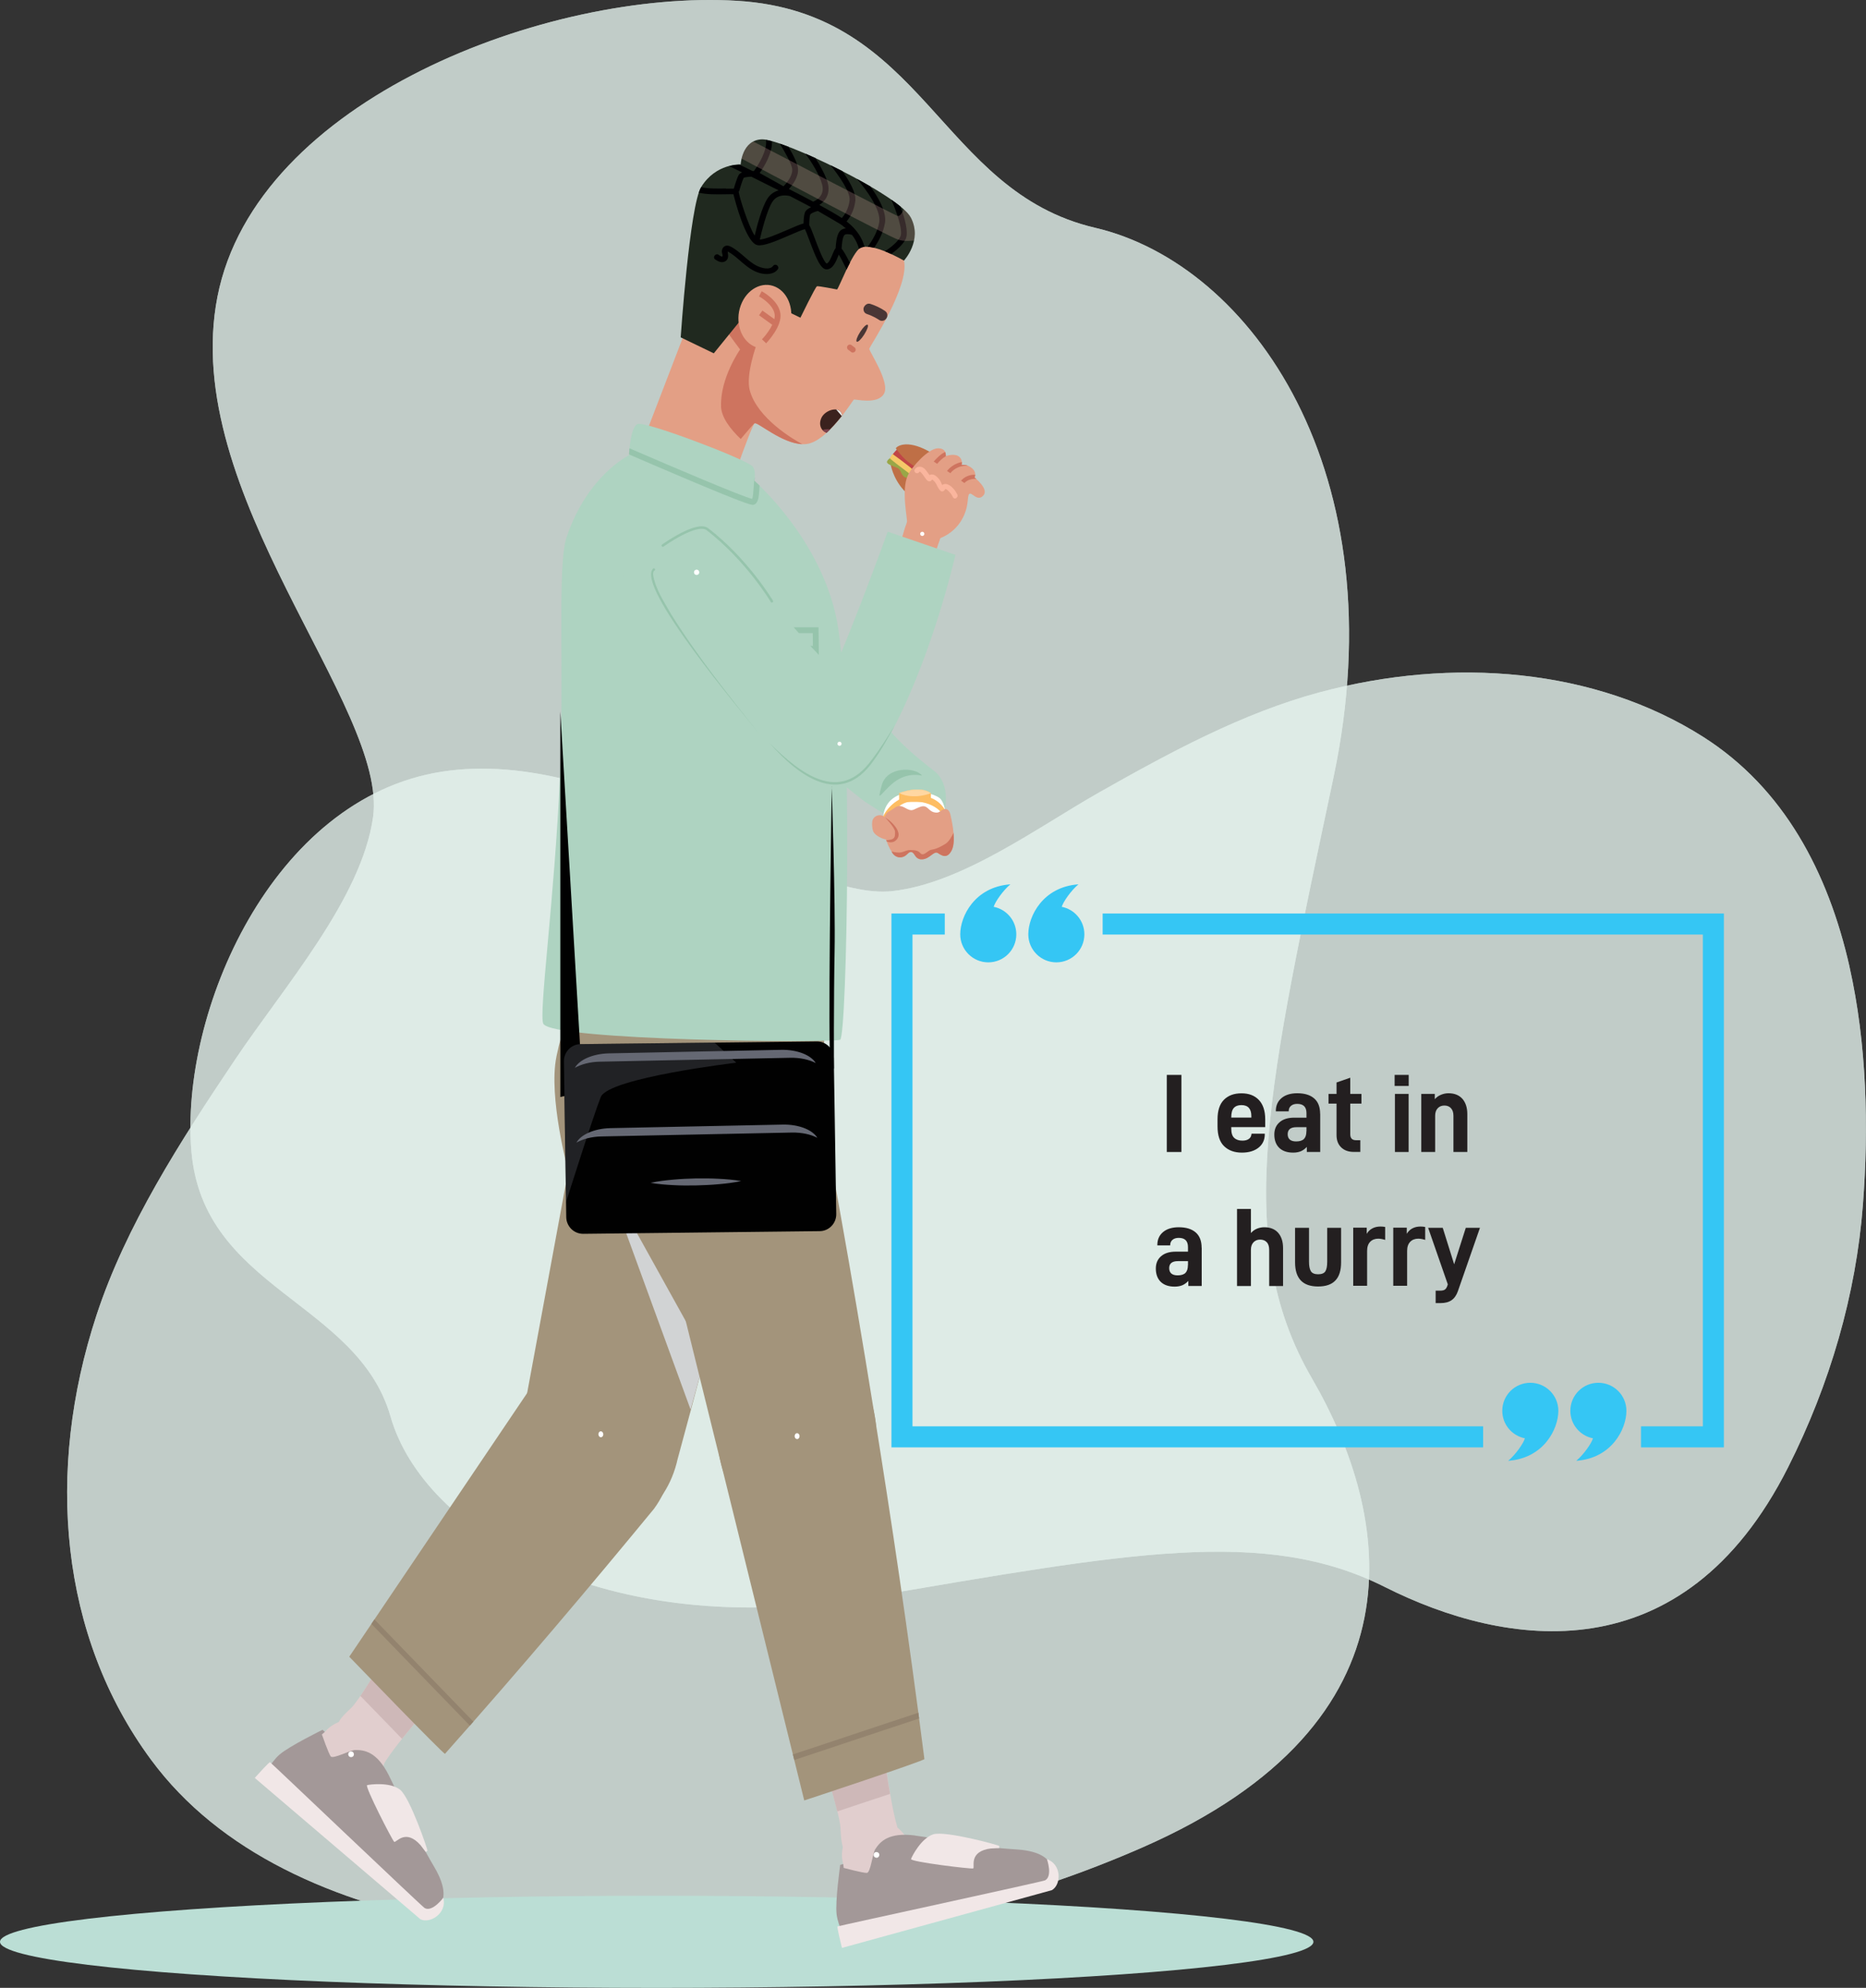 <?xml version="1.0" encoding="UTF-8"?>
<svg xmlns="http://www.w3.org/2000/svg" xmlns:xlink="http://www.w3.org/1999/xlink" viewBox="0 0 258.26 275.18">
  <rect x="0" y="0" width="258.26" height="275.18" fill="#333333" stroke="none"/>
  <defs>
    <style>
      .cls-1 {
        fill: #20291f;
      }

      .cls-2, .cls-3 {
        opacity: .8;
      }

      .cls-2, .cls-4 {
        fill: #e4f2ed;
      }

      .cls-5 {
        fill: #7d424d;
      }

      .cls-6 {
        fill: #96c4ac;
      }

      .cls-7 {
        fill: #231f20;
      }

      .cls-8 {
        fill: #a3947b;
      }

      .cls-9 {
        fill: #d1d3d4;
        mix-blend-mode: multiply;
      }

      .cls-10 {
        fill: #fff;
      }

      .cls-11 {
        fill: #ffd7a2;
      }

      .cls-12 {
        fill: #e39f85;
      }

      .cls-13, .cls-14 {
        fill: none;
      }

      .cls-15 {
        fill: #f5c868;
      }

      .cls-16 {
        fill: #bbded5;
      }

      .cls-14 {
        stroke: #96c4ac;
        stroke-linecap: round;
        stroke-linejoin: round;
        stroke-width: .35px;
      }

      .cls-17 {
        fill: #f1e7e7;
      }

      .cls-18 {
        fill: #fdbd63;
      }

      .cls-19 {
        isolation: isolate;
      }

      .cls-20 {
        fill: #000002;
      }

      .cls-21 {
        fill: #e1cece;
      }

      .cls-22 {
        fill: #fbc5b9;
      }

      .cls-23 {
        fill: #edebe8;
      }

      .cls-24 {
        mix-blend-mode: screen;
        opacity: .32;
      }

      .cls-24, .cls-25 {
        fill: #656873;
      }

      .cls-26 {
        fill: #493635;
      }

      .cls-27 {
        fill-rule: evenodd;
      }

      .cls-27, .cls-28 {
        fill: #35c6f4;
      }

      .cls-29 {
        fill: #a39898;
      }

      .cls-30 {
        fill: #010101;
      }

      .cls-31 {
        fill: #bf6f46;
      }

      .cls-32 {
        fill: #aed3c1;
      }

      .cls-33 {
        fill: #ce745f;
      }

      .cls-34 {
        fill: #c04646;
      }

      .cls-35 {
        fill: #99a747;
      }

      .cls-36 {
        fill: #ceb8b8;
      }

      .cls-37 {
        fill: #93836e;
      }

      .cls-38 {
        fill: #fab59d;
      }

      .cls-39 {
        clip-path: url(#clippath);
      }

      .cls-40 {
        fill: #3b221e;
      }

      .cls-41 {
        opacity: .22;
      }
    </style>
    <clipPath id="clippath">
      <path class="cls-13" d="M117.2,56.69s-2.03,2.81-3.69,3.95-4.37-6.89-4.37-6.89l6.61-.57,1.45,3.5Z"/>
    </clipPath>
  </defs>
  <g class="cls-19">
    <g id="Layer_2" data-name="Layer 2">
      <g id="Layer_1-2" data-name="Layer 1">
        <g>
          <g>
            <g class="cls-3">
              <path class="cls-4" d="M63.85,266.61c-17.71-3.22-33.46-10.16-42.94-23-12.66-17.16-14.65-39.95-7.55-61.56,4.05-12.33,11.53-23.99,19.2-35.4,6.81-10.14,17.47-22.25,19.07-33.51,2.17-15.24-26.89-44.8-21.53-72.08C35.45,13.77,75.96-1.46,102,.11c26.04,1.58,27.89,26.36,49.56,31.42,21.67,5.06,41.89,34.01,33.01,76.04-8.88,42.03-14.18,63.97-3.02,83.2,11.16,19.22,16.07,47.62-23.36,64.94-15.78,6.93-32.76,11.28-49.51,12.56-14.69,1.12-30.4.96-44.82-1.66Z"/>
              <path class="cls-2" d="M63.85,266.61c-17.71-3.22-33.46-10.16-42.94-23-12.66-17.16-14.65-39.95-7.55-61.56,4.05-12.33,11.53-23.99,19.2-35.4,6.81-10.14,17.47-22.25,19.07-33.51,2.17-15.24-26.89-44.8-21.53-72.08C35.45,13.77,75.96-1.46,102,.11c26.04,1.58,27.89,26.36,49.56,31.42,21.67,5.06,41.89,34.01,33.01,76.04-8.88,42.03-14.18,63.97-3.02,83.2,11.16,19.22,16.07,47.62-23.36,64.94-15.78,6.93-32.76,11.28-49.51,12.56-14.69,1.12-30.4.96-44.82-1.66Z"/>
            </g>
            <g class="cls-3">
              <path class="cls-4" d="M255.98,133.83c-2.95-13.06-9.08-24.72-20.25-31.82-14.92-9.48-34.6-11.16-53.17-6.15-10.59,2.86-20.58,8.26-30.35,13.79-8.68,4.92-19.02,12.64-28.72,13.71-13.12,1.45-38.9-20.22-62.37-16.53-23.48,3.68-36.23,33.35-34.63,52.52,1.61,19.17,23,20.78,27.57,36.77s29.73,31.15,65.9,25.01c36.17-6.13,55.04-9.82,71.73-1.43,16.69,8.4,41.23,12.28,55.78-16.57,5.83-11.55,9.42-24,10.36-36.32.83-10.8.54-22.36-1.86-33Z"/>
              <path class="cls-2" d="M255.98,133.83c-2.95-13.06-9.08-24.72-20.25-31.82-14.92-9.48-34.6-11.16-53.17-6.15-10.59,2.86-20.58,8.26-30.35,13.79-8.68,4.92-19.02,12.64-28.72,13.71-13.12,1.45-38.9-20.22-62.37-16.53-23.48,3.68-36.23,33.35-34.63,52.52,1.61,19.17,23,20.78,27.57,36.77s29.73,31.15,65.9,25.01c36.17-6.13,55.04-9.82,71.73-1.43,16.69,8.4,41.23,12.28,55.78-16.57,5.83-11.55,9.42-24,10.36-36.32.83-10.8.54-22.36-1.86-33Z"/>
            </g>
            <g>
              <ellipse class="cls-16" cx="90.89" cy="268.81" rx="90.89" ry="6.38"/>
              <g>
                <path class="cls-32" d="M112.82,105.51c.22.14.97.74,1.92,1.5,1.48,1.19,3.42,2.78,4.44,3.57.27.21.48.37.59.44,4.83,3.16,8.6,5.09,10.03,3.26,1.43-1.83,1.73-5.83-.49-7.54-5.89-4.53-6.93-6.51-11.42-12.25-.78-1-1.51-1.94-2.16-2.77-1.57-2-2.61-3.35-2.61-3.35,0,0-4.11-.71-3.56,4.4.5,4.57-2.26,9.3,3.26,12.76Z"/>
                <path class="cls-10" d="M131.06,115.15c0-.12.09-3.25-.82-4.47-.9-1.22-7.44-2.28-8,2.29-.5,4.08,8.82,2.82,8.82,2.18Z"/>
                <path class="cls-18" d="M124.44,109.8v1.21s4.4,0,4.4,0v-1.21c-1.59-1.12-4.29-.05-4.4,0h0Z"/>
                <path class="cls-18" d="M130.95,113.62s-.57-2.32-4.02-2.67c-3.45-.34-4.28,3.55-4.28,3.55,0,0-.56-.07-.59-.85-.03-.78,1.44-2.94,3.43-3.34,1.99-.41,3.9-.09,5.02,1.39,1.12,1.48.44,1.92.44,1.92Z"/>
                <path class="cls-12" d="M123.38,117.87c.28.43.58.71.85.77,1.23.24,1.34-.78,1.89-.7.55.08.51,1.13,1.58,1.01,1.07-.12,1.55-1.23,2.13-.85.49.33,1.23.84,1.87-.36.32-.61.35-1.53.27-2.46-.08-.9-.27-1.81-.41-2.41,0,0-.12-.93-.77-.87-.67.07-.67.68-1.54.44-.87-.24-.87-1.13-1.94-.73-1.07.4-1,.71-2.07.11-1.07-.6-1.3.04-2.14.47-.47.24-.71.71-.8,1.3,0,.04-.01.08-.01.12-.16,1.32.43,3.15,1.11,4.17Z"/>
                <path class="cls-12" d="M120.72,113.76c.1-.87,1.18-1.22,1.79-.59.66.69,1.53,1.75,1.41,2.44-.23,1.34-2.84.32-3.1-.62-.1-.36-.15-.81-.1-1.23Z"/>
                <path class="cls-11" d="M124.44,109.8c2.13.97,4.4,0,4.4,0-1.59-1.12-4.29-.05-4.4,0h0Z"/>
                <path class="cls-33" d="M122.51,113.17s1.36,1.4,1.37,1.98c.01.58-.01.93-.55,1.07s-.71.04-.66.18c.05.13,1.01.54,1.57-.37.55-.91-.77-2.3-1.72-2.85Z"/>
                <path class="cls-33" d="M125.48,117.75c.17-.06.34-.09.52-.08.53.03,1.01,0,1.39.44.43.5,1.05-.41,1.48-.47.73-.11,1.37-.44,1.99-.83.47-.3.86-.99,1.11-1.52.08.92.05,1.85-.27,2.46-.63,1.2-1.37.68-1.87.36-.58-.39-1.06.73-2.13.85-.36.04-.71-.08-.95-.37-.18-.22-.32-.6-.64-.64-.28-.03-.48.25-.7.43-.3.26-.74.37-1.13.27-.39-.1-.73-.39-.88-.77.43.09.89.2,1.33.11.25-.05.49-.16.74-.24Z"/>
                <path class="cls-6" d="M127.63,107.38s-2.01-.59-3.93.94c-1.92,1.54-2.36,3.02-1.67.4.69-2.63,4.61-2.6,5.6-1.34Z"/>
                <g>
                  <path class="cls-21" d="M47.11,238.02c-1.41,2-1.22,5.01.44,6.72s4.14,1.47,5.56-.53c1.92-3.21,7.87-9.73,7.9-9.84.03-.13-5.97-6.69-6.66-6.35-.69.35-3.45,5.62-5.46,8.1-.43.54-1.17,1.03-1.78,1.9Z"/>
                  <path class="cls-36" d="M61,234.38c-.02.08-2.95,3.3-5.36,6.33l-5.76-5.94c1.83-2.67,3.88-6.44,4.46-6.74.69-.35,6.69,6.22,6.66,6.35Z"/>
                  <path class="cls-8" d="M74.06,191.21l-25.72,38.13s13.11,13.59,13.25,13.44c10.6-11.93,20.27-23.39,28.93-33.92,4.03-5.5,3.6-13.91-.94-18.78-4.55-4.87-11.5-4.36-15.52,1.14Z"/>
                  <path class="cls-37" d="M65.03,238.88l-13.63-14.08.42-.62,13.7,14.15c-.16.18-.33.37-.49.55Z"/>
                  <path class="cls-10" d="M82.04,199.76c-.12.17-.1.43.04.58s.36.13.48-.05.1-.43-.04-.58-.36-.13-.48.05Z"/>
                  <path class="cls-10" d="M49.86,240.86c-.12.17-.1.42.04.56s.34.12.46-.04.1-.42-.04-.56-.34-.12-.46.04Z"/>
                </g>
                <g>
                  <path class="cls-8" d="M77.01,146.29c-1.14,5.57,1.63,15.82,1.63,15.82l-6.1,33c-1.56,7.1,1.92,14.39,7.79,16.28,5.87,1.89,11.89-2.33,13.46-9.43,5.25-19.27,9.44-36.02,12.17-47.7,1.97-9.63-2.89-19.36-10.84-21.74-7.96-2.38-16,3.49-17.97,13.12-.04.19-.1.44-.14.63Z"/>
                  <ellipse class="cls-10" cx="91.55" cy="149.97" rx=".34" ry=".41"/>
                  <path class="cls-10" d="M82.83,198.45c-.04.22.07.44.25.5s.37-.08.41-.3-.07-.44-.25-.5-.37.08-.41.3Z"/>
                </g>
                <polygon class="cls-9" points="83.61 162.34 95.58 195.13 97.61 187.75 80.66 157.2 83.61 162.34"/>
                <g>
                  <g>
                    <path class="cls-21" d="M44.96,239.75h0s0,0,0,0c1.71-2,4.72-2.24,6.72-.53,2,1.71,2.24,4.72.53,6.72l-.02.02c-.05.1-.09.2-.12.29-.69,2.14,4,12.9,5.37,17.08l-20.16-17.2c.95-1.17,4.93-4.15,7.67-6.39Z"/>
                    <path class="cls-29" d="M53.81,245.75c-1.65-3.27-3.39-3.52-4.68-3.49-.69.02-3.05,1.3-3.36.88s-1.22-3.04-1.22-3.04l.41-.35-.32-.29s-4.6,2.25-5.95,3.43c-1.35,1.18-2.18,3.11-2.18,3.11l22.27,19s4.84-.6,1.33-6.54c-3.26-5.53-4.62-9.38-6.3-12.71Z"/>
                    <path class="cls-17" d="M58.24,255.47c-2.13-2.44-3.43-.32-3.68-.5-.25-.18-4.13-7.74-3.75-7.85.38-.11,3.18-.45,4.55.62,1.38,1.07,3.87,8.38,3.8,8.46s-.24.17-.24.17l-.68-.89Z"/>
                    <path class="cls-17" d="M58.17,265.67l-22.91-19.55c.46-.52,2.01-2.22,2.11-2.18.12.05,21.06,20.01,21.41,20.2,1.09.58,2.57-1.43,2.57-1.43.57,2.07-1.78,3.66-3.18,2.97Z"/>
                  </g>
                  <path class="cls-10" d="M48.29,242.59c-.14.17-.12.42.04.56s.42.12.56-.04.12-.42-.04-.56-.42-.12-.56.04Z"/>
                </g>
                <g>
                  <path class="cls-34" d="M124.23,62.14s-1.23,1.14-.97,1.64c.27.5,6.17,5.92,6.23,5.91.06-.01,1.71-1.94,1.71-1.94l-6.98-5.62Z"/>
                  <path class="cls-31" d="M123.3,63.5s5.69,4.66,6.5,5.45-2.34,1.03-4.12-.51c-1.78-1.54-2.33-3.58-2.44-4.3-.11-.72.07-.64.07-.64Z"/>
                  <path class="cls-35" d="M123.52,63.18s-.81.48-.76.8c.05.33.89.54,1.46.81.58.27.39,1.07,1.2,1.35.81.28,1.12.11,1.51.77.39.66,1.87,1.53,2.29,1.48.42-.05.46-.45.46-.45l-6.16-4.76Z"/>
                  <path class="cls-15" d="M123.51,62.84s-.28.45-.35.59c-.08.14,6.12,4.59,6.73,5.31.61.71-.15-1.45-6.37-5.9Z"/>
                  <path class="cls-31" d="M123.99,62.08s1.07,1.52,1.98,2.06c.91.54,4.24,3.85,5.2,4.01.96.16.27-4.13-2.74-5.74-3.01-1.62-4.39-.6-4.45-.32Z"/>
                </g>
                <g>
                  <path class="cls-12" d="M130.12,74.5s1.83-.59,2.95-2.48c1.13-1.9.74-3.37,1.09-3.65.35-.28,1.12,1.15,1.94.22.82-.92-1.23-2.48-1.23-2.48,0,0,.39-.65-.33-1.28-.72-.63-1.44-.46-1.44-.46,0,0,.21-.78-.44-1.21s-1.75-.02-1.75-.02c0,0,.16-1.11-1.12-1.08-1.28.03-3.55,2.48-4.14,3.74-.97,2.03,0,6.2-.13,6.48-.03.06-.2.65-.31,1-.4,1.34.36,2.75,1.7,3.15,1.34.4,2.75-.36,3.15-1.7l.07-.22Z"/>
                  <path class="cls-38" d="M131.89,68.83c-.15-.32-.35-.6-.61-.85-.1-.09-.23-.24-.36-.27-.12-.03-.11.03-.18.12-.55.67-.97-.49-1.17-.84-.08-.15-.18-.29-.31-.41-.07-.07-.21-.2-.24-.19-.05.02-.1.12-.15.16-.04.03-.08.06-.13.07-.13.04-.29,0-.39-.09-.22-.19-.38-.5-.56-.73-.06-.08-.46-.66-.57-.46-.23.4-.84.05-.62-.35.24-.42.78-.49,1.18-.24.22.14.37.35.52.55.09.12.18.24.27.36.03.04.05.07.08.11.08-.05.18-.08.27-.09.25-.02.47.09.66.25.22.18.42.41.56.65.1.16.16.38.26.57.06-.05.13-.1.23-.13.24-.07.49,0,.71.12.51.29.91.81,1.16,1.33.19.41-.41.77-.61.36Z"/>
                  <g>
                    <path class="cls-33" d="M129.71,64.21c-.16-.11-.32-.22-.48-.32.43-.48.89-.96,1.46-1.26.04-.02.08-.04.12-.06.13.28.09.57.09.57,0,0,.05-.02.14-.05-.04.02-.08.04-.13.06-.47.26-.85.65-1.21,1.06Z"/>
                    <path class="cls-33" d="M131.53,65.51c-.09-.06-.18-.12-.26-.18-.07-.05-.13-.09-.2-.14.53-.65,1.26-1.08,2.05-1.23.02.23-.03.41-.03.41,0,0,.39-.09.88.11-.93-.08-1.85.29-2.45,1.03Z"/>
                    <path class="cls-33" d="M134.22,66.4c-.22.07-.43.19-.6.33-.05.04-.1.09-.15.14-.15-.11-.31-.23-.46-.34.11-.11.22-.21.34-.31.23-.18.49-.3.77-.39.27-.09.57-.12.86-.11-.02.22-.1.37-.1.37,0,0,.1.08.25.21-.3-.03-.6,0-.89.1Z"/>
                  </g>
                  <path class="cls-10" d="M127.82,74.21c.12-.11.13-.29.02-.41-.11-.12-.29-.13-.41-.02-.12.11-.13.29-.02.41.11.12.29.13.41.02Z"/>
                </g>
                <g>
                  <path class="cls-8" d="M83.84,156.84c1.26,5.53,7.81,12.84,7.81,12.84l8.01,32.4c1.5,7.12,7.49,11.41,13.38,9.6,5.88-1.82,9.43-9.06,7.93-16.18-3.2-19.92-6.32-37.01-8.65-48.81-2.17-9.56-10.34-15.18-18.24-12.55-7.9,2.63-12.55,12.51-10.37,22.07.04.19.09.44.14.63Z"/>
                  <ellipse class="cls-10" cx="98.01" cy="151.44" rx=".34" ry=".41"/>
                  <path class="cls-10" d="M109.99,198.9c.05.22.24.35.42.29s.29-.29.24-.5-.24-.35-.42-.29-.29.29-.24.5Z"/>
                </g>
                <g>
                  <path class="cls-21" d="M116.56,255.36c.58,2.54,2.75,4.03,4.85,3.33,2.1-.7,3.33-3.32,2.76-5.86-1.12-3.73-2.24-13.34-2.3-13.43-.07-.1-7.93,2.22-8.08,3.11-.15.88,1.9,6.61,2.48,10.01.12.73.05,1.75.3,2.84Z"/>
                  <path class="cls-36" d="M121.86,239.41c.04.06.61,4.8,1.32,8.92l-7.3,2.43c-.8-3.33-2.23-7.5-2.11-8.24.15-.88,8.01-3.21,8.08-3.11Z"/>
                  <path class="cls-8" d="M99.67,202.09l11.64,47.15s16.66-5.5,16.63-5.73c-2.21-17.31-4.62-33.42-6.97-48.01-1.5-7.12-7.49-11.41-13.38-9.6-5.88,1.82-9.43,9.06-7.93,16.18Z"/>
                  <path class="cls-37" d="M127.21,237.89l-17.28,5.75-.19-.77,17.37-5.78c.04.26.07.53.1.8Z"/>
                  <path class="cls-10" d="M109.99,198.91c.05.22.24.35.42.29s.29-.29.24-.5-.24-.35-.42-.29-.29.29-.24.5Z"/>
                  <path class="cls-10" d="M120.04,254.2c.05.21.23.33.4.28s.28-.28.23-.49-.23-.33-.4-.28-.28.28-.23.49Z"/>
                </g>
                <g>
                  <g>
                    <path class="cls-21" d="M116.7,258.04h0s0,0,0,0c-.7-2.54.79-5.16,3.33-5.86,2.54-.7,5.16.79,5.86,3.33v.03c.07.1.12.19.18.26,1.38,1.77,12.92,3.93,17.15,5.15l-25.55,7.03c-.44-1.44-.67-6.41-.98-9.94Z"/>
                    <path class="cls-29" d="M126.64,254.09c-3.63-.47-4.82.83-5.51,1.91-.37.58-.63,3.25-1.16,3.27s-3.2-.69-3.2-.69l-.06-.53-.42.1s-.72,5.07-.5,6.85c.22,1.78,1.35,3.55,1.35,3.55l28.22-7.76s2.22-4.34-4.67-4.77c-6.41-.4-10.36-1.44-14.05-1.92Z"/>
                    <path class="cls-17" d="M137.17,255.88c-3.22.4-2.19,2.66-2.48,2.77-.29.11-8.73-.92-8.6-1.3.12-.38,1.41-2.88,3.07-3.42,1.65-.54,9.1,1.5,9.13,1.61s0,.29,0,.29l-1.12.06Z"/>
                    <path class="cls-17" d="M145.57,261.66l-29.04,7.99c-.17-.67-.71-2.91-.62-2.97.11-.07,28.39-6.2,28.73-6.38,1.09-.58.26-2.93.26-2.93,2.03.69,2.03,3.52.67,4.3Z"/>
                  </g>
                  <path class="cls-10" d="M120.92,256.88c.06.21.28.33.49.28s.33-.28.28-.49-.28-.33-.49-.28-.33.28-.28.49Z"/>
                </g>
                <path class="cls-12" d="M125.11,36.08c.81,3.5-4.71,11.88-4.8,12.18s2.93,4.66,2.04,6.24-4.02.71-4.18.82c-.16.11-3.61,5.8-6.55,6.15s-6.72-3.1-7.17-2.87-4.56,12.18-4.56,12.18l-11.34-8.54s5.07-13.21,5.89-15.33c.62-1.61.76-18.71,5.35-22.03,5.65-4.09,24.15,6.14,25.32,11.2Z"/>
                <path class="cls-26" d="M119.05,45.95c-.42.65-.63,1.25-.47,1.35s.62-.34,1.03-.99.63-1.25.47-1.35-.62.34-1.03.99Z"/>
                <path class="cls-26" d="M120.41,42.05c.72.23,1.41.55,2.04.97.16.11.29.24.34.44.04.17.02.39-.07.55-.1.17-.25.32-.44.37-.17.05-.38.05-.54-.05-.47-.31-.97-.57-1.5-.77-.07-.02-.13-.05-.2-.07-.18-.06-.34-.15-.44-.33-.08-.15-.12-.37-.07-.54.11-.35.5-.68.88-.56Z"/>
                <path class="cls-33" d="M117.34,47.82c.08-.07.17-.13.28-.12h.1c.07.03.13.06.18.11.13.1.27.2.4.3.04.04.07.08.09.13.02.05.04.1.04.15,0,.05,0,.1-.03.15-.01.05-.04.1-.08.14-.08.07-.17.13-.28.12h-.1c-.07-.03-.13-.06-.18-.11-.13-.1-.27-.2-.4-.3-.04-.04-.07-.08-.09-.13-.02-.05-.04-.1-.04-.15,0-.05,0-.1.03-.15.01-.05.04-.1.08-.14Z"/>
                <path class="cls-8" d="M78.1,146.27c0,9.92,8.04,17.95,17.95,17.95,9.92,0,17.95-8.04,17.95-17.95.41-12.14.4-19.3.25-19.44h-31.02c-.52.25-4.93,9.82-5.14,19.44Z"/>
                <path class="cls-33" d="M99.8,56.26c-.15-3.92,2.63-7.88,2.63-7.88,0,0-2.29-3.05-2.24-3.16s1.91-1.92,1.91-1.92l2.66,4.27s-1.59,4.27-.99,6.47c1.06,3.9,6.11,6.83,7.27,7.45-2.84-.1-6.18-3.1-6.6-2.89-.14.07-.91.96-1.92,2.17-1.46-1.39-2.67-2.99-2.73-4.51Z"/>
                <path class="cls-1" d="M125.11,36.08s-4.47-2.63-6.06-1.74c-1.1.61-3.03,5.76-3.21,5.73s-2.56-.51-2.77-.44-2.29,4.35-2.29,4.35l-1.7-.82-.7-1.69-3.53-.03-6.06,7.47-4.58-2.21s1.24-18.23,2.84-20.82c2.05-3.31,5.46-3.11,5.46-3.11,0,0,.17-3.42,2.97-3.48,2.79-.06,18.96,7.67,20.59,10.85,1.63,3.17-.96,5.93-.96,5.93Z"/>
                <path class="cls-12" d="M109.2,45.39c-.83,2.27-3,3.42-4.84,2.56s-2.67-3.4-1.84-5.67c.83-2.27,3-3.42,4.84-2.56s2.67,3.4,1.84,5.67Z"/>
                <path class="cls-33" d="M106.04,47.52c.09-.1,2.28-2.37,1.96-4.19-.31-1.82-2.49-2.97-2.58-3.01l-.37.71s1.92,1.01,2.16,2.44c.2,1.18-1.19,2.93-1.75,3.5l.58.56Z"/>
                <rect class="cls-33" x="105.86" y="42.81" width=".8" height="2.41" transform="translate(8.44 104.51) rotate(-54.23)"/>
                <path class="cls-32" d="M87.05,63.04s.15-3.96,1.21-4.35c1.06-.38,13.96,4.47,15.78,5.77.68.48.37,2.11.37,2.11,0,0,9.26,8.02,11.44,19.46,2.19,11.44,1.41,57.59.42,57.91-1.4.45-39.79.13-41.07-2.21-.68-1.26,1.56-17.4,2.29-34.11.63-14.33-.41-29.3.93-33.27,2.9-8.58,8.62-11.31,8.62-11.31Z"/>
                <g>
                  <path class="cls-20" d="M121.69,30.74c.27-1.66-1.8-4.51-3.08-5.97.63.35,1.25.69,1.85,1.04,1.09,1.49,2.28,3.53,2.02,5.06-.22,1.32-.88,2.53-1.5,3.43-.31-.07-.61-.12-.89-.14.64-.86,1.39-2.1,1.61-3.43Z"/>
                  <path class="cls-20" d="M123.37,27.65c.46.32.88.63,1.25.93.63,1.68,1.15,3.62.73,4.5-.38.78-1.22,1.52-2,2.08-.27-.13-.57-.25-.87-.37.79-.53,1.78-1.29,2.14-2.05.39-.82-.53-3.42-1.25-5.09Z"/>
                  <path class="cls-20" d="M100.49,26.09c-.93.02-2.43.05-3.45-.17-.11.18-.21.44-.32.75,1,.25,2.36.25,3.79.22.37,0,.77-.02,1,0,.31,1.27,1.67,6.28,3.12,6.98.06.03.12.05.18.06.81.18,2.39-.46,4.53-1.39.76-.33,1.7-.74,2.06-.82.15.28.41.98.63,1.57.95,2.53,1.58,4.06,2.43,4,.83-.06,1.24-1.08,1.54-1.82.03-.07.06-.15.09-.23.27.43.68,1.23,1.08,2.07.15-.31.3-.62.46-.91-.59-1.2-.94-1.74-1.15-1.98.02-.61.13-1.53.36-1.85.16-.23.73-.16,1.07-.06.57.73.85,1.42.98,1.96.06-.05.11-.1.17-.13.17-.09.37-.15.59-.17-.25-.98-.9-2.3-2.48-3.52.41-.48,1.05-1.44,1.21-2.85.12-1.08-.79-2.71-1.79-4.11-.55-.28-1.1-.55-1.64-.82,1.18,1.47,2.76,3.74,2.64,4.84-.14,1.27-.75,2.11-1.08,2.47-.75-.49-1.84-1.12-3.11-1.81.79-.51,1.57-1.5,1.16-3.05-.23-.88-.93-2.22-1.69-3.43-.47-.22-.94-.42-1.39-.62.87,1.21,1.97,2.97,2.3,4.25.41,1.57-.78,2.21-1.24,2.39-1.06-.57-2.2-1.16-3.36-1.75.52-.56,1.33-1.63,1.27-2.74-.04-.75-.6-1.87-1.33-3.1-.42-.16-.82-.31-1.19-.43.61,1.01,1.68,2.79,1.72,3.58.04.93-.81,1.91-1.21,2.32l-3.3-1.84c.57-.8,1.78-2.73,1.7-4.39-.31-.09-.59-.15-.83-.19.22,1.4-1,3.41-1.67,4.31-.06,0-.12,0-.18,0-.65-.32-1.25-.61-1.79-.88-.23,0-.76.02-1.43.2.49.24,1.1.53,1.78.87-.21.08-.38.19-.47.34-.22.35-.55,1.42-.69,1.91-.26-.02-.61,0-1.08,0ZM112.14,29.7c.06-.14.56-.37,1.05-.5,1.29.73,3.01,1.77,3.14,1.84.09.06.18.12.25.18.17.13.33.26.48.39-.34.04-.67.17-.89.48-.4.56-.49,1.75-.51,2.26-.16.18-.28.47-.42.81-.18.44-.5,1.25-.83,1.32-.43-.24-1.25-2.42-1.64-3.48-.41-1.09-.6-1.58-.77-1.83,0-.48.04-1.2.14-1.48ZM106.9,27.94c.77-1.21,2.22-.85,2.44-.79.73.37,1.44.75,2.13,1.11h0s.79.42.79.42c-.37.17-.74.41-.86.74-.14.38-.18,1.08-.19,1.52-.41.1-1.05.36-2.19.86-1.25.54-3.09,1.34-3.86,1.36.24-1.04.96-3.99,1.74-5.23ZM102.28,26.52c.18-.64.5-1.62.65-1.9.13-.08.57-.14,1.06-.16,1.16.58,2.46,1.22,3.78,1.89-.57.16-1.14.5-1.56,1.15-.78,1.23-1.46,3.83-1.76,5.12-.92-1.44-2.13-5.37-2.22-6.09,0,0,0-.02,0-.02h.05Z"/>
                </g>
                <path class="cls-20" d="M99.48,35.29c.07.05.42.32.51.19.07-.1-.07-.44-.08-.57-.02-.37.13-.74.5-.87.39-.14.79.13,1.11.32.41.26.79.57,1.16.88.66.56,1.3,1.18,2.08,1.56.57.28,1.76.65,2.24.01.31-.42.95.06.64.48-.56.75-1.68.74-2.5.51-.93-.26-1.72-.86-2.44-1.48-.42-.36-.82-.73-1.27-1.05-.2-.15-.4-.29-.62-.4-.03-.02-.07-.03-.1-.05,0,.08.02.16.03.24.08.43.05.89-.38,1.12-.48.26-.96.02-1.37-.26-.43-.29.06-.94.48-.64Z"/>
                <g class="cls-41">
                  <path class="cls-22" d="M104.26,19.59c4.31,2.25,19.48,10.15,19.96,10.3.33.11.65-.45.86-.91.47.43.82.82.99,1.16.59,1.14.63,2.23.44,3.15-.7.09-1.5.11-2.18-.11-1.43-.46-18.46-9.5-21.69-11.22.18-.76.61-1.85,1.62-2.37Z"/>
                </g>
                <path class="cls-6" d="M104.42,66.56s.27.23.71.66c0,.14-.02.28-.03.42-.07,1.09-.12,2.03-.78,2.23-.03,0-.07.02-.12.02-.36,0-1.68-.4-9.64-3.77-2.9-1.23-5.8-2.47-7.5-3.21,0-.16.03-.47.06-.85,6.65,2.88,15.69,6.71,16.97,7,.13-.23.18-1,.21-1.48.03-.54.07-1.1.18-1.55h0c-.02.3-.06.52-.06.52Z"/>
                <path class="cls-6" d="M107.61,86.84v.4c.03,3.25.11,13.91.32,14.55.25.79,2.37,1.97,2.67,1.97.44,0,2.61-2.14,2.62-2.16.08-.13.24-.37.07-14.36v-.4h-5.68ZM112.49,87.65c0,.57.01,1.16.02,1.77h-4.07c0-.61-.01-1.2-.01-1.77h4.07ZM108.69,101.55c-.11-.49-.2-6.28-.25-11.33h4.07c.05,4.78.07,10.21-.01,10.99-.28.3-1.52,1.37-1.95,1.7-.51-.25-1.76-1.03-1.86-1.36Z"/>
                <circle class="cls-32" cx="92.48" cy="77.51" r="6.54"/>
                <path class="cls-10" d="M92.88,77.51c0,.22-.18.4-.4.4s-.4-.18-.4-.4.18-.4.4-.4.4.18.4.4Z"/>
                <g>
                  <path class="cls-32" d="M91.35,82.38h0c-1.7-2.73-.93-6.33,1.77-8.12,2.75-1.82,6.45-1.07,8.27,1.67,4.2,6.33,11.98,15.49,18.09,20.6,2.9,2.41,3.3,6.71.89,9.61-2.41,2.9-6.71,3.3-9.61.89-10.61-9.52-18.47-22.96-19.41-24.65Z"/>
                  <path class="cls-10" d="M96.72,79.02c.11.17.07.4-.1.51-.17.11-.4.07-.51-.1-.11-.17-.07-.4.1-.51.17-.11.4-.07.51.1Z"/>
                  <path class="cls-10" d="M114.82,101.98c.11.17.34.22.51.1.17-.11.22-.34.1-.51-.11-.17-.34-.22-.51-.1-.17.11-.22.34-.1.51Z"/>
                </g>
                <g>
                  <path class="cls-12" d="M129.08,77.77l.99-3.14c.4-1.34-.36-2.75-1.7-3.15-1.34-.4-2.75.36-3.15,1.7-.38,1.23-.98,3.2-.98,3.2.12.03,4.83,1.39,4.83,1.39Z"/>
                  <path class="cls-32" d="M120.69,105.75c.54-.81,1.16-1.69,1.65-2.53,6.48-11.15,9.89-26.41,9.89-26.41l-9.37-3.21s-6.48,18.04-10.05,24.69c-.28.53-.76,1.32-1.12,1.89-1.54,2.49-.77,5.75,1.72,7.29,2.49,1.54,5.75.77,7.29-1.72Z"/>
                  <path class="cls-10" d="M116.38,103.17c.12-.1.13-.29.02-.4-.1-.12-.29-.13-.4-.02s-.13.29-.02.4c.1.12.29.13.4.02Z"/>
                  <path class="cls-10" d="M127.84,74.12c.12-.11.13-.29.02-.41-.11-.12-.29-.13-.41-.02-.12.11-.13.29-.02.41.11.12.29.13.41.02Z"/>
                </g>
                <path class="cls-10" d="M95.64,146.27c0,.23.18.41.41.41s.41-.18.41-.41c0-.23-.18-.41-.41-.41s-.41.18-.41.41Z"/>
                <path class="cls-6" d="M106.55,102.91c4.1,4.03,9.6,8.51,14.09,2.28,1.16-1.5,2.17-3.13,3.18-4.75-.9,1.69-1.82,3.37-2.96,4.92-4.56,6.49-10.36,2.02-14.32-2.46h0Z"/>
                <path class="cls-14" d="M91.74,75.52s4.71-3.39,6.17-2.26c5.51,4.25,8.92,9.98,8.92,9.98"/>
                <path class="cls-6" d="M90.51,79.03c-.05.02-.15.34-.11.59.34,1.96,1.5,3.68,2.47,5.38,3.64,5.86,7.97,11.26,12.26,16.65-2.17-2.78-17.4-20.64-14.7-22.97.26-.08.33.29.07.35h0Z"/>
                <g class="cls-39">
                  <g>
                    <path class="cls-40" d="M116.38,57.05c.35.51.28,1.46,0,1.95-.23.4-.91,1.1-1.65.99-1.14-.18-1.51-1.27-1-2.23.52-.96,2.12-1.47,2.64-.72Z"/>
                    <path class="cls-5" d="M113.83,59.5c.21.26.51.44.9.5.35.06.68-.07.94-.24-.22-.32-1.04-.43-1.84-.25Z"/>
                    <path class="cls-23" d="M116.6,57.7c-.03-.24-.1-.47-.23-.65-.14-.21-.36-.32-.63-.35l.85.99Z"/>
                  </g>
                </g>
              </g>
              <g>
                <polygon class="cls-30" points="77.55 151.86 77.55 98.49 80.66 151.14 77.55 151.86"/>
                <path class="cls-30" d="M80.75,170.8l32.7-.37c1.28-.01,2.31-1.08,2.29-2.37l-.34-21.58c-.02-1.29-1.08-2.33-2.36-2.31l-14.15.16-18.55.21c-1.28.01-2.31,1.08-2.3,2.37l.3,19.45s.03,2.13.03,2.13c.02,1.29,1.08,2.33,2.36,2.31Z"/>
                <path class="cls-25" d="M79.75,158.19c.89-.51,2.13-.85,3.51-.87l26.32-.54c1.37-.03,2.62.25,3.54.73-.65-1.1-2.57-1.88-4.81-1.83l-23.82.49c-2.24.05-4.13.9-4.72,2.03Z"/>
                <path class="cls-24" d="M78.36,166.35c.12-.35,3.74-11.87,4.79-14.49,1.08-2.66,18.76-4.75,18.76-4.75l-3.01-2.78-18.55.21c-1.28.01-2.31,1.08-2.3,2.37l.3,19.45Z"/>
                <path class="cls-25" d="M79.53,147.84c.89-.51,2.13-.85,3.51-.87l26.32-.54c1.37-.03,2.62.25,3.54.73-.65-1.1-2.57-1.88-4.81-1.83l-23.82.49c-2.24.05-4.13.9-4.72,2.03Z"/>
                <path class="cls-25" d="M102.61,163.5c-1.05-.18-2.1-.27-3.15-.32-1.05-.06-2.1-.06-3.15-.05-1.05.03-2.09.07-3.14.17-1.05.09-2.09.22-3.13.44,1.05.18,2.1.27,3.15.32,1.05.06,2.1.06,3.15.04,1.05-.03,2.09-.07,3.14-.17,1.05-.09,2.09-.22,3.13-.44Z"/>
                <path class="cls-30" d="M115.12,108.86s-.45,26.16-.28,37c-.03,4.95.03,5.17.03,5.17l.55-3.19s-.04-9.23.09-16.11-.4-22.87-.4-22.87Z"/>
              </g>
            </g>
          </g>
          <g>
            <g>
              <path class="cls-7" d="M163.51,148.8v10.67h-2.02v-10.67h2.02Z"/>
              <path class="cls-7" d="M170.41,156.23c0,.6.13,1.03.4,1.28.27.26.65.39,1.14.39.38,0,.68-.08.9-.24s.33-.38.36-.67l.02-.05h1.82v.08c0,.76-.28,1.38-.85,1.84-.57.46-1.34.7-2.32.7-1.03,0-1.85-.3-2.46-.89-.61-.59-.91-1.51-.91-2.74v-.97c0-1.21.29-2.11.88-2.71.59-.6,1.4-.9,2.43-.9s1.81.3,2.4.91c.59.61.89,1.51.89,2.7v1.07h-4.7v.22ZM170.41,154.66v.05h2.78v-.2c0-1.02-.46-1.53-1.38-1.53-.45,0-.8.13-1.04.39-.24.26-.36.69-.36,1.3Z"/>
              <path class="cls-7" d="M182.72,154.18v5.29h-1.85v-.7c-.27.28-.54.48-.83.6s-.64.19-1.07.19c-.82,0-1.46-.22-1.92-.66-.45-.44-.68-1.06-.68-1.84,0-.72.24-1.29.73-1.71.48-.42,1.16-.63,2.02-.63h1.7v-.63c0-.86-.43-1.28-1.28-1.28-.36,0-.65.09-.86.27-.21.18-.32.42-.32.72v.05h-1.78v-.06c0-.75.27-1.35.8-1.79s1.26-.66,2.16-.66c1.02,0,1.8.24,2.35.72.55.48.82,1.19.82,2.13ZM180.82,156.61v-.57h-1.39c-.8,0-1.21.32-1.21.97s.39,1,1.17,1c.5,0,.87-.12,1.09-.35s.33-.58.33-1.06Z"/>
              <path class="cls-7" d="M186.88,157.02c0,.55.26.82.79.82h.6v1.62h-.91c-.73,0-1.31-.21-1.74-.63-.43-.42-.64-.98-.64-1.69v-4.37h-1.11v-1.34h1.11v-1.58l1.9-.66v2.24h1.55v1.34h-1.55v4.25Z"/>
              <path class="cls-7" d="M194.97,148.8v1.53h-1.95v-1.53h1.95ZM194.96,151.43v8.04h-1.9v-8.04h1.9Z"/>
              <path class="cls-7" d="M198.58,151.43v.73c.24-.27.52-.47.86-.61s.68-.21,1.04-.21c.82,0,1.46.26,1.92.77.45.52.68,1.22.68,2.12v5.24h-1.92v-5.01c0-.45-.11-.8-.34-1.05-.23-.25-.53-.37-.91-.37s-.68.12-.92.37c-.24.25-.36.6-.36,1.05v5.01h-1.92v-8.04h1.87Z"/>
              <path class="cls-7" d="M166.32,172.73v5.29h-1.85v-.7c-.27.28-.54.48-.83.6s-.64.19-1.07.19c-.82,0-1.46-.22-1.92-.66-.45-.44-.68-1.06-.68-1.84,0-.72.24-1.29.73-1.71.48-.42,1.16-.63,2.02-.63h1.7v-.63c0-.86-.43-1.28-1.28-1.28-.36,0-.65.09-.86.27-.21.18-.32.42-.32.72v.05h-1.78v-.06c0-.75.27-1.35.8-1.79s1.26-.66,2.16-.66c1.02,0,1.8.24,2.35.72.55.48.82,1.19.82,2.13ZM164.42,175.15v-.57h-1.39c-.8,0-1.21.32-1.21.97s.39,1,1.17,1c.5,0,.87-.12,1.09-.35s.33-.58.33-1.06Z"/>
              <path class="cls-7" d="M173.13,167.35v3.34c.24-.27.52-.47.83-.6.32-.13.66-.2,1.02-.2.82,0,1.46.25,1.92.77.45.51.68,1.22.68,2.13v5.24h-1.92v-5.01c0-.46-.11-.82-.34-1.06s-.53-.36-.91-.36-.68.12-.92.37c-.24.25-.36.6-.36,1.05v5.01h-1.92v-10.67h1.92Z"/>
              <path class="cls-7" d="M179.25,169.97h1.92v4.7c0,.57.08,1,.25,1.29.17.29.51.44,1.01.44s.84-.14,1.01-.42.25-.72.25-1.31v-4.7h1.92v4.79c0,1.11-.26,1.95-.79,2.5-.53.56-1.32.83-2.4.83-2.12,0-3.18-1.11-3.18-3.34v-4.79Z"/>
              <path class="cls-7" d="M189.16,169.97v.83c.2-.34.46-.59.79-.76.33-.17.7-.25,1.11-.25.24,0,.45.02.65.06v1.79c-.36-.11-.68-.17-.96-.17-.46,0-.84.15-1.12.44-.28.29-.42.71-.42,1.26v4.82h-1.92v-8.04h1.87Z"/>
              <path class="cls-7" d="M194.7,169.97v.83c.2-.34.46-.59.79-.76.33-.17.7-.25,1.11-.25.24,0,.45.02.65.06v1.79c-.36-.11-.68-.17-.96-.17-.46,0-.84.15-1.12.44-.28.29-.42.71-.42,1.26v4.82h-1.92v-8.04h1.87Z"/>
              <path class="cls-7" d="M201.79,178.71c-.21.59-.5,1.01-.89,1.28-.39.27-.9.4-1.54.4h-.66v-1.72h.6c.31,0,.54-.05.69-.16.15-.11.27-.31.36-.61l.03-.11-2.72-7.82h2.02l1.58,5.05,1.61-5.05h1.96l-3.04,8.73Z"/>
            </g>
            <g>
              <path class="cls-27" d="M146.94,125.53c1.79.35,3.14,1.92,3.14,3.81,0,2.15-1.74,3.88-3.88,3.88s-3.88-1.74-3.88-3.88c0-2.51,2.01-6.57,6.94-6.92-1.02.85-2.12,2.43-2.31,3.11h0ZM137.52,125.53c1.79.35,3.14,1.92,3.14,3.81,0,2.15-1.74,3.88-3.88,3.88s-3.88-1.74-3.88-3.88c0-2.51,2.01-6.57,6.94-6.92-1.02.85-2.12,2.43-2.31,3.11h0Z"/>
              <path class="cls-27" d="M211.06,199.11c-1.79-.35-3.14-1.92-3.14-3.81,0-2.15,1.74-3.88,3.88-3.88s3.88,1.74,3.88,3.88c0,2.51-2.01,6.57-6.94,6.92,1.02-.85,2.12-2.43,2.31-3.11h0ZM220.48,199.11c-1.79-.35-3.14-1.92-3.14-3.81,0-2.15,1.74-3.88,3.88-3.88s3.88,1.74,3.88,3.88c0,2.51-2.01,6.57-6.94,6.92,1.02-.85,2.12-2.43,2.31-3.11h0Z"/>
              <g>
                <polygon class="cls-28" points="126.29 129.37 130.76 129.37 130.76 126.46 124.83 126.46 123.38 126.46 123.38 127.91 123.38 198.9 123.38 200.36 124.83 200.36 205.27 200.36 205.27 197.45 126.29 197.45 126.29 129.37"/>
                <polygon class="cls-28" points="237.14 126.46 152.61 126.46 152.61 129.37 235.68 129.37 235.68 197.45 227.12 197.45 227.12 200.36 237.14 200.36 238.59 200.36 238.59 198.9 238.59 127.91 238.59 126.46 237.14 126.46"/>
              </g>
            </g>
          </g>
        </g>
      </g>
    </g>
  </g>
</svg>